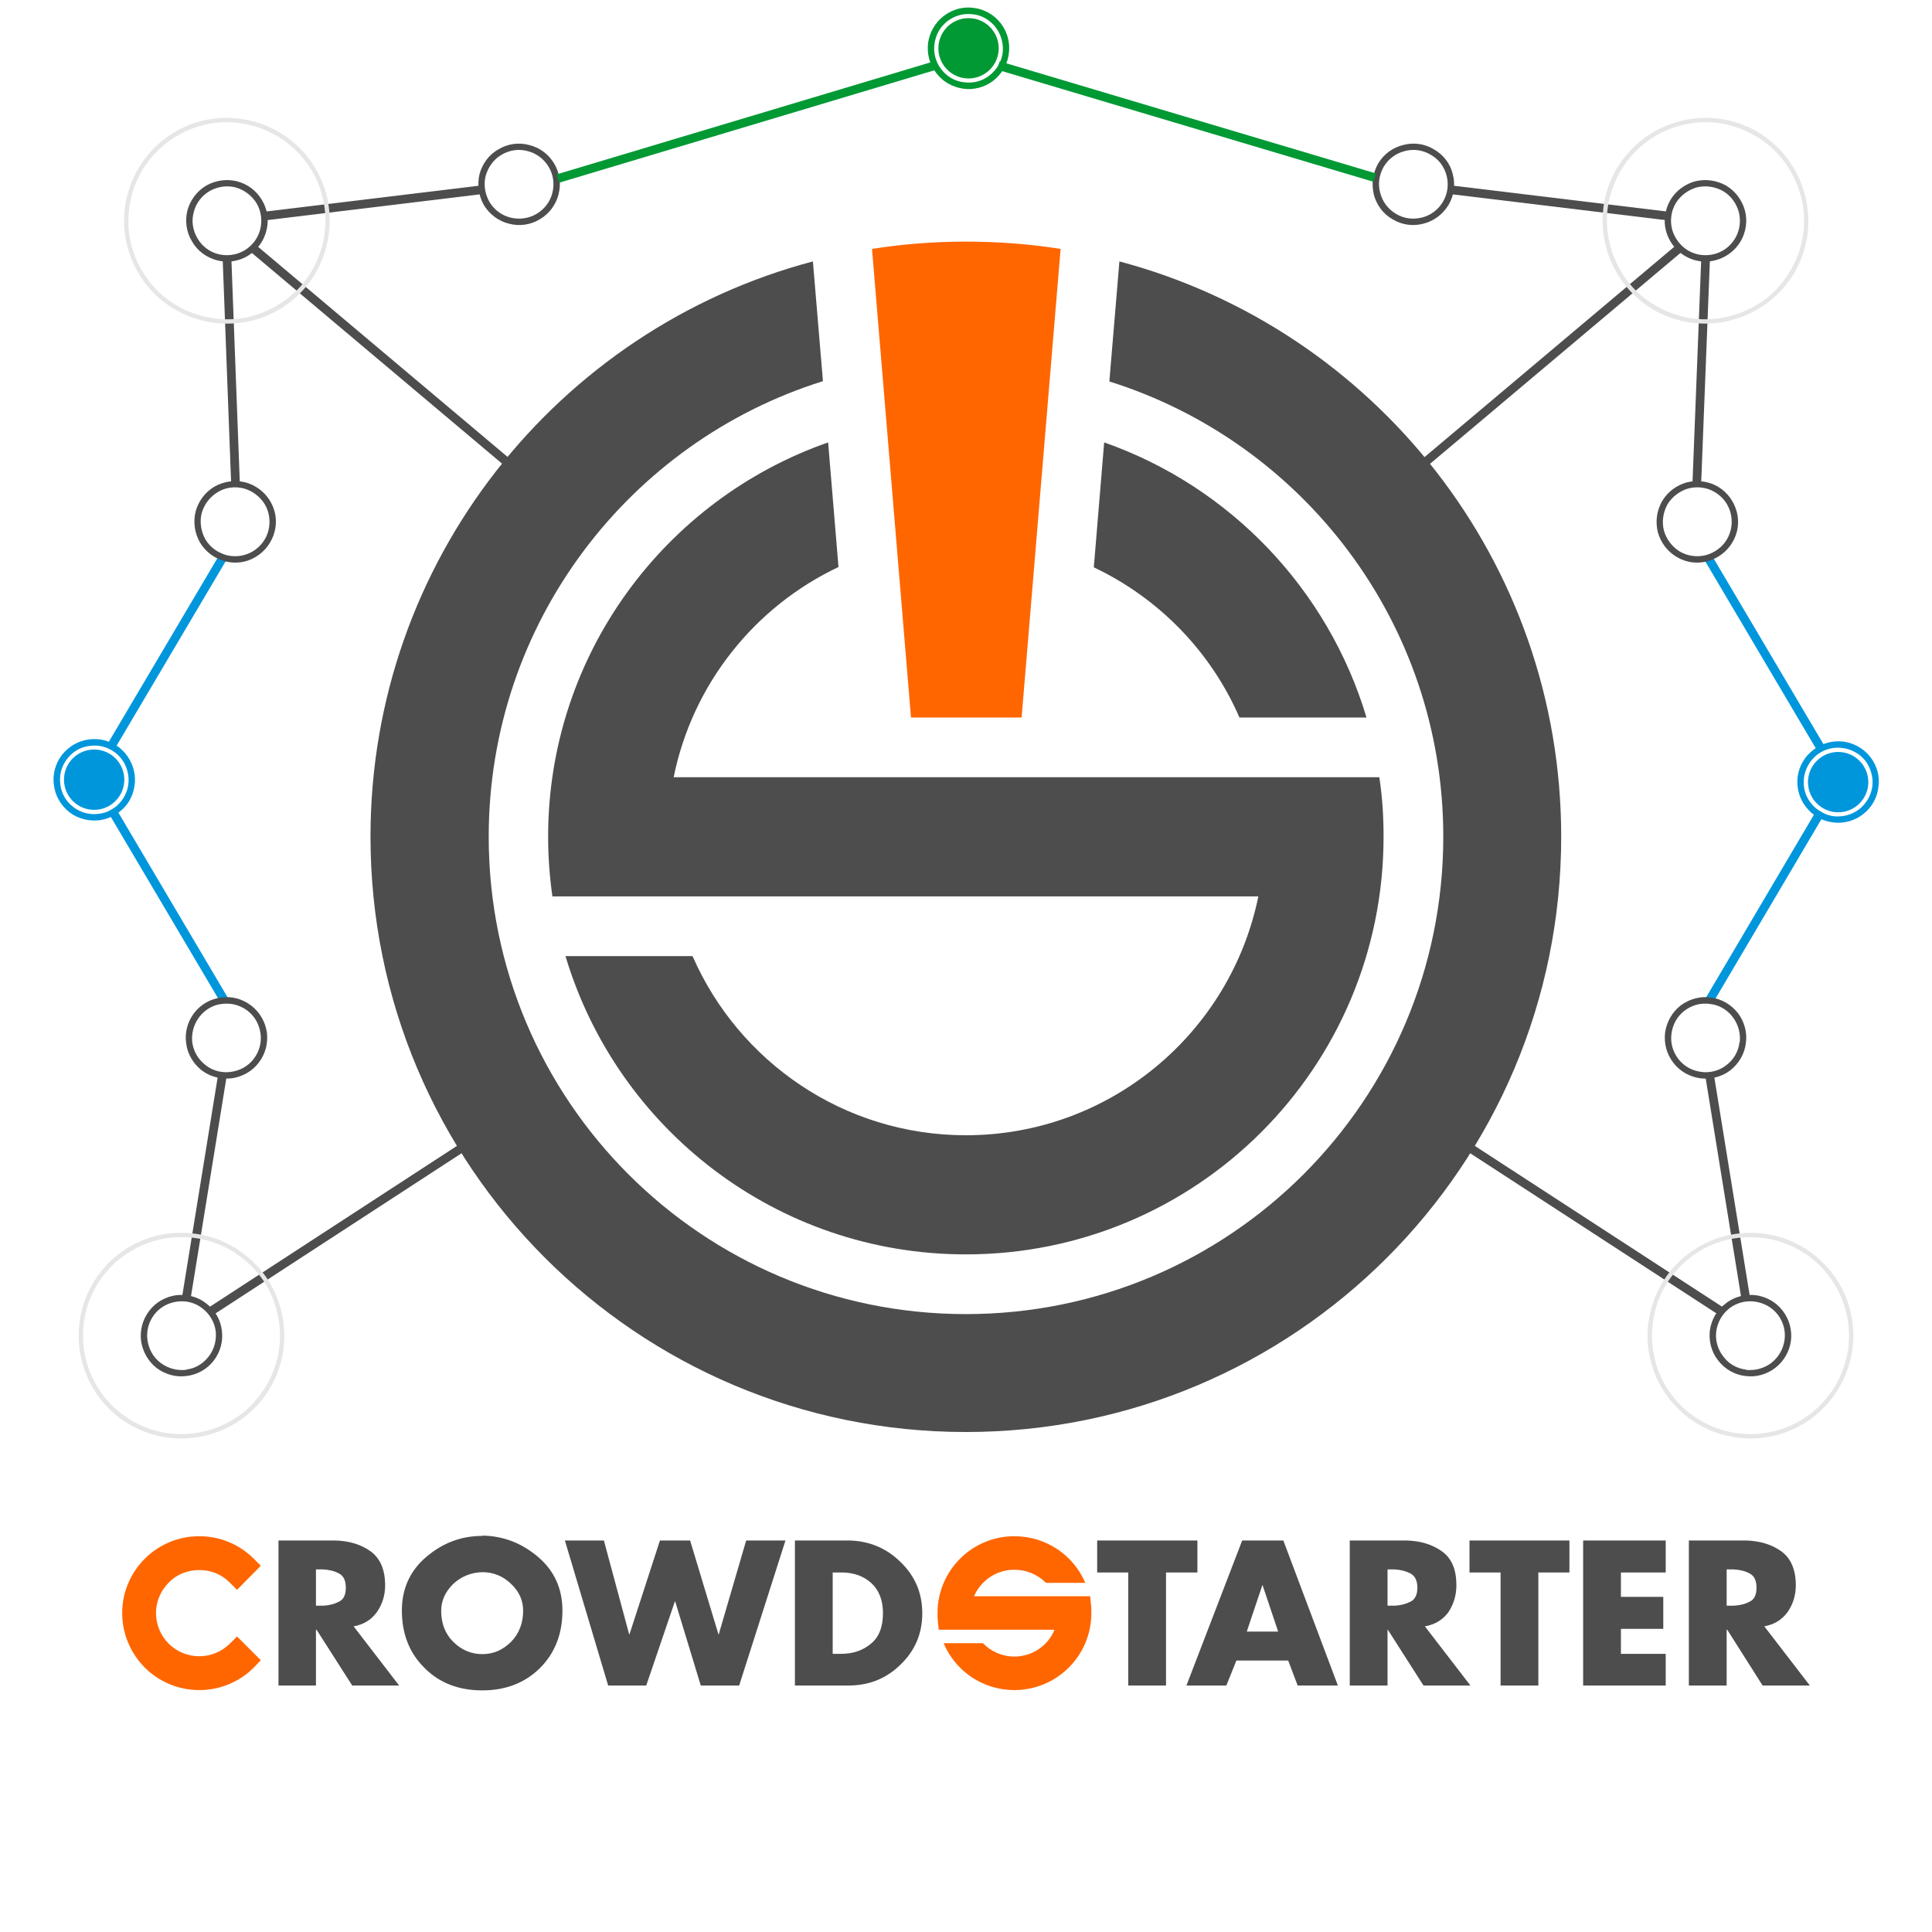 <?xml version="1.0" encoding="UTF-8"?>
<!DOCTYPE svg PUBLIC "-//W3C//DTD SVG 1.1//EN" "http://www.w3.org/Graphics/SVG/1.1/DTD/svg11.dtd">
<!-- Creator: CorelDRAW X7 -->
<svg xmlns="http://www.w3.org/2000/svg" xml:space="preserve" width="200px" height="200px" version="1.1" style="shape-rendering:geometricPrecision; text-rendering:geometricPrecision; image-rendering:optimizeQuality; fill-rule:evenodd; clip-rule:evenodd"
viewBox="0 0 6341 6341"
 xmlns:xlink="http://www.w3.org/1999/xlink">
 <defs>
  <style type="text/css">
   <![CDATA[
    .str0 {stroke:#0096DC;stroke-width:28.534}
    .str2 {stroke:#009933;stroke-width:28.534}
    .str1 {stroke:#4D4D4D;stroke-width:28.534}
    .fil0 {fill:none}
    .fil2 {fill:#0096DC}
    .fil8 {fill:#009933}
    .fil3 {fill:#4D4D4D}
    .fil4 {fill:#FF6600}
    .fil1 {fill:#0096DC;fill-rule:nonzero}
    .fil7 {fill:#009933;fill-rule:nonzero}
    .fil5 {fill:#4D4D4D;fill-rule:nonzero}
    .fil6 {fill:#E6E6E6;fill-rule:nonzero}
   ]]>
  </style>
 </defs>
 <g id="Layer_x0020_1">
  <g id="_968968704">
   <rect class="fil0" width="6341" height="6341"/>
   <g>
    <path class="fil1" d="M6114 2673c-29,22 -65,31 -99,26l0 0c-34,-4 -66,-22 -88,-51 -23,-29 -31,-65 -27,-99l0 0c5,-34 22,-66 52,-88 29,-23 65,-31 98,-27l1 0c33,5 66,22 88,51 23,30 31,65 26,99l0 0c-4,34 -21,66 -51,89zm-96 6c29,3 59,-4 84,-23 24,-19 39,-46 43,-74l0 0c4,-29 -4,-59 -22,-84 -19,-25 -47,-39 -75,-43l0 0c-29,-4 -59,3 -84,22 -24,19 -39,46 -43,75l0 0c-4,29 3,59 22,83 19,25 47,40 75,44l0 0z"/>
    <line class="fil0 str0" x1="5607" y1="3289" x2="5976" y2= "2664" />
    <line class="fil0 str0" x1="5975" y1="2454" x2="5606" y2= "1830" />
    <circle class="fil2" cx="6033" cy="2567" r="99"/>
   </g>
   <g>
    <path class="fil1" d="M228 2666c29,22 65,30 99,26l0 0c34,-5 66,-22 89,-51 22,-29 30,-65 26,-99l0 0c-5,-34 -22,-66 -51,-89 -30,-22 -65,-31 -99,-26l0 0c-34,4 -66,22 -89,51 -22,29 -31,65 -26,99l0 0c4,34 22,66 51,89zm96 5c-28,4 -58,-3 -83,-22 -25,-19 -40,-46 -43,-75l0 0c-4,-28 3,-58 22,-83 19,-25 46,-40 75,-43l0 0c28,-4 58,3 83,22 25,19 39,46 43,75l0 0c4,28 -3,58 -22,83 -19,25 -46,40 -75,43l0 0z"/>
    <line class="fil0 str0" x1="735" y1="3281" x2="366" y2= "2657" />
    <line class="fil0 str0" x1="367" y1="2446" x2="736" y2= "1822" />
    <circle class="fil2" cx="309" cy="2559" r="99"/>
   </g>
   <path class="fil3" d="M3827 5161l0 371 -124 0 0 -371 -102 0 0 -105 329 0 0 105 -103 0zm401 289l-170 0 -33 82 -131 0 183 -476 135 0 179 476 -132 0 -31 -82zm-33 -95l-51 -152 -1 0 -51 152 103 0zm481 -18l150 195 -154 0 -117 -183 -1 0 0 183 -124 0 0 -476 185 0c47,1 86,13 118,36 32,23 47,60 47,111 0,33 -9,62 -26,88 -18,25 -44,41 -78,47l0 -1zm-122 -186l0 119 12 0c2,0 4,0 6,0 2,0 4,0 6,0 18,-1 35,-5 51,-13 15,-7 23,-23 23,-46 0,-23 -8,-39 -23,-47 -16,-8 -33,-12 -51,-13 -2,0 -4,0 -6,0 -2,0 -4,0 -6,0l-12 0zm495 10l0 371 -124 0 0 -371 -102 0 0 -105 328 0 0 105 -102 0zm418 0l-147 0 0 80 139 0 0 105 -139 0 0 82 147 0 0 104 -271 0 0 -476 271 0 0 105zm323 176l150 195 -155 0 -116 -183 -2 0 0 183 -124 0 0 -476 186 0c47,1 86,13 118,36 31,23 47,60 47,111 0,33 -9,62 -27,88 -18,25 -44,41 -77,47l0 -1zm-123 -186l0 119 12 0c2,0 4,0 7,0 2,0 4,0 5,0 19,-1 36,-5 51,-13 16,-7 23,-23 23,-46 0,-23 -7,-39 -23,-47 -15,-8 -32,-12 -51,-13 -1,0 -3,0 -5,0 -3,0 -5,0 -7,0l-12 0z"/>
   <path class="fil4" d="M3526 5195l-51 0 -42 0c-27,-27 -64,-43 -104,-43 -58,0 -110,35 -132,87l159 0 105 0 116 0 1 0c2,22 4,32 4,55 0,140 -113,253 -253,253 -102,0 -193,-61 -232,-154l36 0 51 0 42 0c27,28 64,44 103,44 59,0 111,-36 132,-88l-181 0 -82 0 -116 0 -1 0 -3 -29c-1,-9 -1,-17 -1,-26 0,-139 113,-252 252,-252 103,0 194,61 233,153l-36 0z"/>
   <path class="fil3" d="M1160 5337l150 195 -154 0 -117 -183 -2 0 0 183 -123 0 0 -476 185 0c47,1 86,13 118,36 31,23 47,60 47,111 0,33 -9,62 -27,88 -18,25 -43,41 -77,47l0 -1zm-123 -186l0 119 12 0c3,0 5,0 7,0 2,0 4,0 5,0 19,-1 36,-5 51,-13 16,-7 23,-23 23,-46 0,-23 -7,-39 -23,-47 -15,-8 -32,-12 -51,-13 -1,0 -3,0 -5,0 -2,0 -4,0 -7,0l-12 0zm546 -111c68,1 129,24 183,70 53,45 80,104 80,176 0,77 -25,140 -74,189 -50,49 -113,73 -189,73 -77,0 -140,-24 -189,-73 -50,-49 -75,-112 -75,-189 0,-72 27,-131 80,-176 54,-46 115,-69 184,-69l0 -1zm0 120c-37,1 -69,14 -96,39 -26,26 -39,55 -39,88 0,41 13,75 39,101 27,27 59,41 96,41 37,0 68,-14 95,-41 26,-27 39,-61 39,-102 0,-33 -13,-62 -39,-87 -27,-26 -58,-39 -95,-39zm399 -104l83 308 1 0 100 -308 99 0 93 308 1 0 90 -308 129 0 -152 476 -126 0 -84 -276 -1 0 -94 276 -125 0 -142 -476 128 0zm627 476l0 -476 176 0c66,1 123,24 170,70 48,46 72,102 72,169 0,67 -24,123 -72,169 -47,46 -104,68 -170,68l-176 0zm124 -371l0 267 28 0c37,0 69,-10 96,-32 27,-21 41,-55 41,-101 0,-43 -13,-76 -38,-99 -25,-23 -58,-35 -98,-35l-29 0z"/>
   <path class="fil4" d="M475 5473c-47,-48 -74,-111 -74,-179 0,-67 27,-131 74,-178 48,-48 112,-74 179,-74 67,0 131,26 179,74l23 23 -78 79 -24 -24c-27,-27 -62,-41 -100,-41 -38,0 -74,14 -100,41 -27,27 -42,63 -42,100 0,38 15,74 42,101 26,26 62,41 100,41 38,0 73,-15 100,-41l24 -24 78 78 -23 24c-48,48 -112,74 -179,74 -67,0 -131,-26 -179,-74z"/>
   <path class="fil3" d="M3674 858c835,222 1450,983 1450,1888 0,1080 -874,1954 -1954,1954 -1079,0 -1954,-874 -1954,-1954 0,-905 617,-1667 1452,-1888l33 393c-636,199 -1097,794 -1097,1495 0,866 701,1567 1566,1567 866,0 1567,-701 1567,-1567 0,-701 -461,-1295 -1096,-1494l33 -394z"/>
   <path class="fil3" d="M3624 1452c413,145 735,482 861,903l-417 0c-94,-217 -265,-392 -478,-493l34 -410zm-872 409c-275,130 -479,384 -541,690l253 0 1666 0 397 0c10,64 14,129 14,195 0,758 -613,1371 -1371,1371 -621,0 -1145,-413 -1314,-979l417 0c151,346 496,588 897,588 474,0 869,-337 960,-784l-281 0 -1638 0 -398 0c-9,-64 -14,-129 -14,-196 0,-598 384,-1107 919,-1294l34 409z"/>
   <line class="fil0" x1="2862" y1="824" x2="2990" y2= "2355" />
   <line class="fil0" x1="3481" y1="824" x2="3353" y2= "2355" />
   <path class="fil4" d="M3481 817c-101,-16 -205,-24 -311,-24 -105,0 -208,8 -308,24l128 1538 363 0 128 -1538z"/>
   <path class="fil5" d="M677 609c32,-18 68,-22 101,-14l0 0c34,9 63,30 82,62 19,32 23,68 14,101l0 0c-8,33 -30,63 -61,82 -32,19 -69,23 -102,14l0 0c-33,-9 -63,-30 -81,-62 -19,-31 -23,-68 -15,-101l0 0c9,-33 30,-63 62,-82zm96 6c-28,-7 -58,-3 -85,12 -27,16 -45,41 -52,69l0 0c-8,28 -4,59 12,86 15,27 41,45 68,52l0 0c28,7 59,4 86,-12 27,-16 45,-41 52,-69l0 0c7,-28 4,-59 -12,-86 -16,-26 -41,-44 -69,-52l0 0z"/>
   <line class="fil0 str1" x1="1700" y1="1547" x2="826" y2= "811" />
   <line class="fil0 str1" x1="745" y1="847" x2="773" y2= "1589" />
   <path class="fil5" d="M1636 490c32,-19 68,-23 101,-14l0 0c33,8 63,29 82,61 19,32 23,68 14,101l0 1c-9,33 -30,63 -62,81 -31,19 -68,23 -101,14l0 0c-33,-8 -63,-30 -82,-61 -18,-32 -22,-69 -14,-102l0 0c9,-33 30,-63 62,-81zm96 6c-28,-8 -59,-4 -86,12 -26,15 -44,41 -52,69l0 0c-7,27 -3,58 12,85 16,27 41,45 69,52l0 0c28,7 59,4 86,-12 27,-16 45,-41 52,-69l0 0c7,-28 4,-58 -12,-85 -16,-27 -41,-45 -69,-52l0 0z"/>
   <path class="fil5" d="M704 1597c32,-18 68,-22 101,-14l0 0c33,9 63,30 82,62 19,32 23,68 14,101l0 0c-9,33 -30,63 -62,82 -31,19 -68,23 -101,14l0 0c-33,-9 -63,-30 -82,-62 -18,-32 -22,-68 -14,-101l0 0c9,-33 30,-63 62,-82zm96 6c-28,-7 -59,-4 -85,12 -27,16 -45,41 -53,69l0 0c-7,28 -3,59 12,86 16,27 41,44 69,52l0 0c28,7 59,4 86,-12 27,-16 45,-41 52,-69l0 0c7,-28 4,-59 -12,-86 -16,-26 -41,-44 -69,-52l0 0z"/>
   <line class="fil0 str1" x1="1579" y1="623" x2="869" y2= "709" />
   <path class="fil6" d="M574 433c80,-47 172,-57 255,-35l1 0c83,22 159,75 206,156 47,80 57,172 35,255l0 1c-21,83 -75,159 -155,206 -80,47 -172,57 -256,35l0 0c-84,-22 -159,-75 -206,-155 -47,-81 -58,-173 -36,-256l0 0c22,-84 75,-159 156,-207zm126 -29c-41,6 -82,20 -119,42 -38,22 -69,51 -94,83 -26,35 -45,73 -55,114l0 0c-11,41 -13,84 -8,127 6,40 20,81 42,118 22,38 51,70 84,95 34,25 73,44 113,54l0 0 1 0c40,11 83,14 126,8 41,-6 81,-20 119,-42 37,-22 69,-50 94,-83 25,-34 44,-73 54,-113l0 0 0 0 1 -1c10,-41 13,-84 7,-126 -6,-41 -19,-82 -41,-119 -23,-38 -51,-69 -84,-94 -34,-26 -73,-44 -113,-55l0 0 0 0 -1 0c-41,-11 -84,-14 -126,-8z"/>
   <path class="fil5" d="M5665 609c-32,-18 -68,-22 -101,-14l0 0c-33,9 -63,30 -82,62 -18,32 -23,68 -14,101l0 0c9,33 30,63 62,82 32,19 68,23 101,14l0 0c33,-9 63,-30 82,-62 18,-31 23,-68 14,-101l0 0c-9,-33 -30,-63 -62,-82zm-96 6c28,-7 59,-3 86,12 27,16 44,41 52,69l0 0c7,28 4,59 -12,86 -16,27 -41,45 -69,52l0 0c-28,7 -59,4 -86,-12 -26,-16 -44,-41 -52,-69l0 0c-7,-28 -4,-59 12,-86 16,-26 41,-44 69,-52l0 0z"/>
   <line class="fil0 str1" x1="4642" y1="1547" x2="5516" y2= "811" />
   <line class="fil0 str1" x1="5598" y1="847" x2="5569" y2= "1589" />
   <path class="fil5" d="M4706 490c-31,-19 -68,-23 -101,-14l0 0c-33,8 -63,29 -82,61 -18,32 -22,68 -14,101l0 1c9,33 30,63 62,81 32,19 68,23 101,14l0 0c33,-8 63,-30 82,-61 19,-32 23,-69 14,-102l0 0c-8,-33 -30,-63 -62,-81zm-96 6c28,-8 59,-4 86,12 27,15 45,41 52,69l0 0c7,27 4,58 -12,85 -16,27 -41,45 -69,52l0 0c-28,7 -59,4 -85,-12 -27,-16 -45,-41 -52,-69l0 0c-8,-28 -4,-58 11,-85 16,-27 41,-45 69,-52l0 0z"/>
   <path class="fil5" d="M5638 1597c-31,-18 -68,-22 -101,-14l0 0c-33,9 -63,30 -82,62 -18,32 -22,68 -14,101l0 0c9,33 30,63 62,82 32,19 68,23 101,14l0 0c33,-9 63,-30 82,-62 19,-32 23,-68 14,-101l0 0c-9,-33 -30,-63 -62,-82zm-96 6c28,-7 59,-4 86,12 27,16 45,41 52,69l0 0c7,28 4,59 -12,86 -16,27 -41,44 -69,52l0 0c-28,7 -59,4 -86,-12 -26,-16 -44,-41 -52,-69l0 0c-7,-28 -3,-59 12,-86 16,-26 41,-44 69,-52l0 0z"/>
   <line class="fil0 str1" x1="4763" y1="623" x2="5474" y2= "709" />
   <path class="fil6" d="M5769 433c-81,-47 -173,-57 -256,-35l0 0c-84,22 -159,75 -207,156 -47,80 -57,172 -35,255l0 1c22,83 75,159 155,206 81,47 173,57 256,35l0 0c84,-22 159,-75 207,-155 47,-81 57,-173 35,-256l0 0c-22,-84 -75,-159 -155,-207zm-127 -29c41,6 82,20 119,42 38,22 70,51 94,83 26,35 45,73 55,114l1 0c10,41 13,84 7,127 -6,40 -19,81 -42,118 -22,38 -50,70 -83,95 -35,25 -73,44 -114,54l0 0 0 0c-41,11 -84,14 -126,8 -41,-6 -82,-20 -119,-42 -38,-22 -70,-50 -94,-83 -26,-34 -44,-73 -55,-113l0 0 0 0 0 -1c-11,-41 -14,-84 -8,-126 6,-41 20,-82 42,-119 22,-38 51,-69 83,-94 34,-26 73,-44 113,-55l0 0 1 0 0 0c41,-11 84,-14 126,-8z"/>
   <path class="fil5" d="M514 4490c30,22 65,31 99,26l0 0c34,-4 67,-22 89,-51 22,-29 31,-65 26,-99l0 0c-4,-34 -22,-66 -51,-88 -29,-23 -65,-31 -99,-27l0 0c-34,5 -66,22 -88,51 -23,30 -31,65 -27,99l0 0c5,34 22,66 51,89zm97 6c-29,3 -59,-4 -84,-23 -25,-19 -39,-46 -43,-75l0 0c-4,-28 3,-58 22,-83 19,-25 46,-39 75,-43l0 0c29,-4 59,3 83,22 25,19 40,46 44,75l0 0c3,28 -4,59 -23,83 -19,25 -46,40 -74,43l0 1z"/>
   <line class="fil0 str1" x1="1644" y1="3684" x2="687" y2= "4307" />
   <line class="fil0 str1" x1="611" y1="4263" x2="730" y2= "3529" />
   <path class="fil5" d="M662 3513c29,22 65,30 99,26l0 0c34,-5 66,-22 88,-51 23,-30 31,-65 27,-99l0 0c-5,-34 -22,-66 -52,-89 -29,-22 -64,-31 -98,-26l0 0c-34,4 -67,22 -89,51 -22,29 -31,65 -26,99l0 0c4,34 22,66 51,89zm96 5c-29,4 -59,-3 -83,-22 -25,-19 -40,-46 -44,-75l0 0c-3,-28 4,-58 23,-83 19,-25 46,-40 74,-43l0 0c29,-4 59,3 84,22 25,19 39,46 43,75l0 0c4,28 -3,58 -22,83 -19,25 -46,39 -75,43l0 0z"/>
   <path class="fil6" d="M390 4652c74,56 164,78 250,66l0 0c86,-11 167,-55 224,-129 56,-74 78,-164 66,-250l0 0c-11,-85 -55,-167 -129,-223 -74,-57 -164,-78 -249,-67l-1 0c-85,11 -167,55 -223,129 -57,74 -78,164 -67,250l0 0c12,86 55,167 129,224zm122 44c-40,-11 -78,-29 -113,-56 -35,-26 -62,-59 -83,-94 -22,-37 -35,-78 -41,-120l0 0c-5,-42 -3,-85 8,-126 11,-40 29,-78 56,-113 27,-35 59,-63 95,-83 37,-22 77,-35 119,-41l0 0 0 0c42,-5 85,-3 126,8 40,11 79,29 113,56 35,26 63,59 84,94 21,37 34,78 40,119l0 0 0 0 0 1c6,42 3,85 -8,126 -11,40 -29,79 -56,113 -26,35 -58,63 -94,83 -37,22 -77,35 -119,41l0 0 0 0 -1 0c-42,6 -85,3 -126,-8z"/>
   <path class="fil5" d="M5826 4490c-29,22 -65,31 -98,26l-1 0c-33,-4 -66,-22 -88,-51 -23,-29 -31,-65 -27,-99l0 0c5,-34 22,-66 52,-88 29,-23 65,-31 99,-27l0 0c34,5 66,22 88,51 23,30 31,65 27,99l0 0c-5,34 -22,66 -52,89zm-96 6c29,3 59,-4 84,-23 24,-19 39,-46 43,-75l0 0c4,-28 -3,-58 -22,-83 -19,-25 -47,-39 -75,-43l0 0c-29,-4 -59,3 -84,22 -24,19 -39,46 -43,75l0 0c-4,28 4,59 23,83 18,25 46,40 74,43l0 1z"/>
   <line class="fil0 str1" x1="4696" y1="3684" x2="5654" y2= "4307" />
   <line class="fil0 str1" x1="5730" y1="4263" x2="5611" y2= "3529" />
   <path class="fil5" d="M5679 3513c-29,22 -65,30 -99,26l0 0c-34,-5 -66,-22 -88,-51 -23,-30 -31,-65 -27,-99l0 0c5,-34 22,-66 51,-89 30,-22 65,-31 99,-26l0 0c34,4 66,22 89,51 22,29 31,65 26,99l0 0c-4,34 -22,66 -51,89zm-96 5c28,4 59,-3 83,-22 25,-19 40,-46 43,-75l1 0c3,-28 -4,-58 -23,-83 -19,-25 -46,-40 -75,-43l0 0c-28,-4 -58,3 -83,22 -25,19 -39,46 -43,75l0 0c-4,28 3,58 22,83 19,25 46,39 75,43l0 0z"/>
   <path class="fil6" d="M5950 4652c-73,56 -163,78 -249,66l0 0c-86,-11 -167,-55 -224,-129 -57,-74 -78,-164 -67,-250l1 0c11,-85 55,-167 129,-223 74,-57 164,-78 249,-67l0 0c86,11 167,55 224,129 57,74 78,164 67,250l0 0c-12,86 -56,167 -130,224zm-121 44c40,-11 78,-29 113,-56 34,-26 62,-59 83,-94 21,-37 35,-78 41,-120l0 0c5,-42 3,-85 -9,-126 -10,-40 -29,-78 -55,-113 -27,-35 -59,-63 -95,-83 -37,-22 -78,-35 -119,-41l0 0 -1 0c-41,-5 -84,-3 -126,8 -40,11 -78,29 -113,56 -34,26 -62,59 -83,94 -21,37 -35,78 -40,119l0 0 0 0 0 1c-6,42 -3,85 8,126 10,40 29,79 55,113 27,35 59,63 95,83 37,22 77,35 119,41l0 0 0 0 1 0c41,6 84,3 126,-8z"/>
   <path class="fil7" d="M3285 77c22,29 31,65 26,99l0 0c-4,34 -22,66 -51,89 -29,22 -65,31 -99,26l0 0c-34,-5 -66,-22 -88,-51 -23,-29 -31,-65 -27,-99l0 0c5,-34 22,-66 52,-89 29,-22 64,-31 98,-26l0 0c34,4 67,22 89,51zm6 96c3,-28 -4,-58 -23,-83 -19,-25 -46,-40 -74,-43l0 0c-29,-4 -59,3 -84,22 -25,19 -39,46 -43,75l0 0c-4,28 3,58 22,83 19,25 46,40 75,43l0 0c29,4 59,-3 83,-22 25,-19 40,-46 44,-75l0 0z"/>
   <line class="fil0 str2" x1="4512" y1="583" x2="3277" y2= "215" />
   <line class="fil0 str2" x1="3066" y1="216" x2="1831" y2= "586" />
   <circle class="fil8" transform="matrix(-2.64845E-014 1 1 2.64845E-014 3178.85 158.508)" r="99"/>
  </g>
 </g>
</svg>
